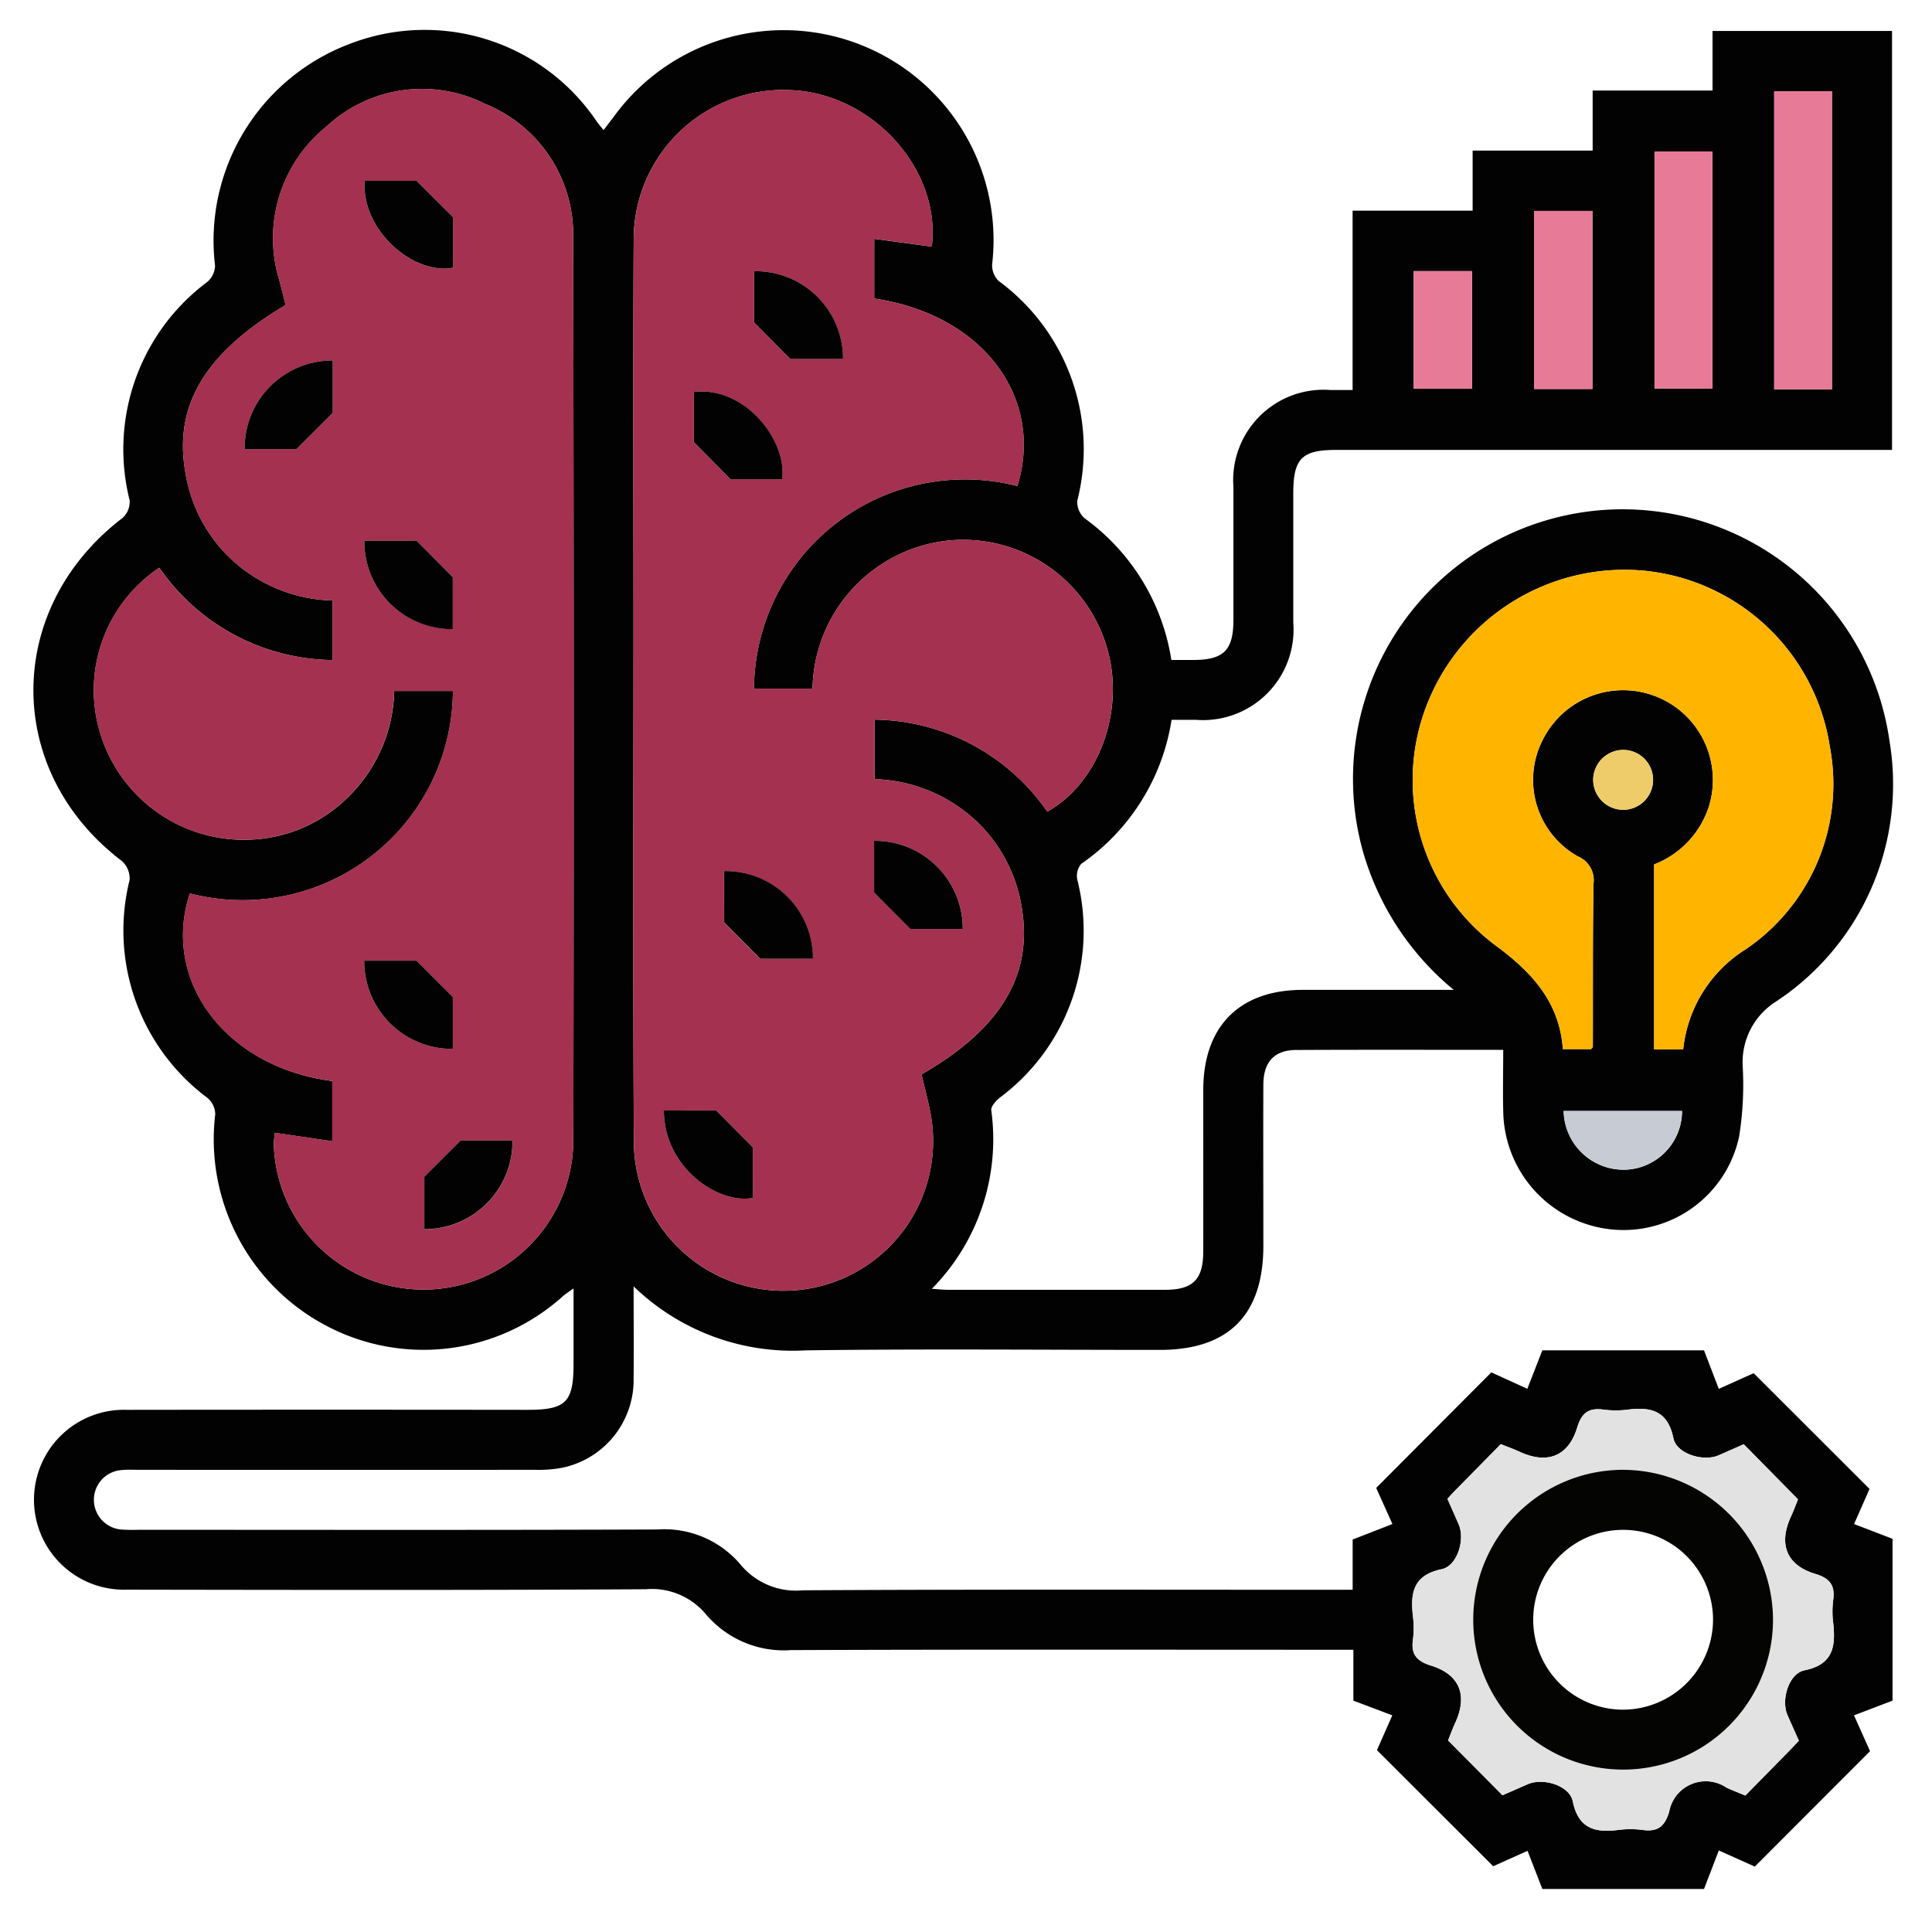 <svg id="Grupo_238302" data-name="Grupo 238302" xmlns="http://www.w3.org/2000/svg" xmlns:xlink="http://www.w3.org/1999/xlink" width="102" height="102" viewBox="0 0 102 102">
  <defs>
    <clipPath id="clip-path">
      <rect id="Rectángulo_295103" data-name="Rectángulo 295103" width="102" height="102" fill="none"/>
    </clipPath>
  </defs>
  <g id="Grupo_238301" data-name="Grupo 238301" clip-path="url(#clip-path)">
    <path id="Trazado_267673" data-name="Trazado 267673" d="M83.454,59.713c-3.757,0-7.351-.011-10.945.007-1.137.005-1.718.634-1.723,1.822-.012,2.837,0,5.675,0,8.512,0,3.649-1.83,5.495-5.447,5.5-6.234,0-12.469-.057-18.7.023a12.072,12.072,0,0,1-9.1-3.377c0,1.749.014,3.307,0,4.865a4.73,4.73,0,0,1-3.848,4.726,6.88,6.88,0,0,1-1.377.094q-10.439.008-20.879,0c-.3,0-.6-.017-.89.011a1.574,1.574,0,0,0-.043,3.142,8.061,8.061,0,0,0,.89.013c9.137,0,18.273.019,27.41-.016a5.261,5.261,0,0,1,4.38,1.851,3.792,3.792,0,0,0,3.285,1.36c9.3-.054,18.6-.028,27.9-.028H75.5V85.566l2.1-.819-.857-1.906,6.079-6.1,1.9.865.794-2.03H94.05l.781,2.035,1.841-.827,6.117,6.109-.815,1.855,2.03.779v8.544l-2.035.777.848,1.891-6.085,6.094-1.9-.851-.78,2.032H85.515L84.733,102l-1.813.815-6.137-6.129.811-1.839-2.055-.776V91.385H74.445c-9.532,0-19.065-.02-28.6.018a5.38,5.38,0,0,1-4.473-1.873,3.717,3.717,0,0,0-3.194-1.34c-9.137.053-18.273.037-27.41.022a4.749,4.749,0,1,1,0-9.494q10.588-.013,21.176,0c2.022,0,2.422-.4,2.423-2.423,0-1.281,0-2.562,0-3.989-.26.192-.434.3-.587.435a10.984,10.984,0,0,1-12.52,1.509A11.117,11.117,0,0,1,15.45,63.121a1.162,1.162,0,0,0-.392-.858,11.017,11.017,0,0,1-4.129-11.516,1.241,1.241,0,0,0-.412-1.008c-6.238-4.731-6.219-13.332.042-18.109a1.147,1.147,0,0,0,.372-.934,11.021,11.021,0,0,1,4.1-11.526,1.172,1.172,0,0,0,.41-.85A11.1,11.1,0,0,1,22.5,6.623a10.954,10.954,0,0,1,13.1,4.089c.093.129.2.249.352.443.219-.288.411-.537.6-.789a11.083,11.083,0,0,1,19.915,7.879,1.145,1.145,0,0,0,.345.875,11.019,11.019,0,0,1,4.15,11.6,1.156,1.156,0,0,0,.39.932,11.38,11.38,0,0,1,4.577,7.477c.366,0,.754,0,1.141,0,1.624,0,2.133-.505,2.135-2.115,0-2.342,0-4.685,0-7.027a4.773,4.773,0,0,1,5.135-5.11c.36,0,.719,0,1.158,0V15.408h6.336V12.237h6.337V9.066H94.5V5.921h9.477V28.04H74.627c-1.811,0-2.26.455-2.261,2.284,0,2.276,0,4.553,0,6.829a4.778,4.778,0,0,1-5.11,5.138c-.425,0-.85,0-1.316,0a11.361,11.361,0,0,1-4.766,7.6.986.986,0,0,0-.212.832,10.983,10.983,0,0,1-4.1,11.52c-.2.165-.467.463-.44.664a11.236,11.236,0,0,1-3.138,9.42c.341.023.584.053.828.054q5.739,0,11.478,0c1.483,0,2.02-.542,2.023-2.028.005-2.837,0-5.675,0-8.512,0-3.368,1.908-5.291,5.247-5.295q3.414,0,6.828,0h1.149a14.683,14.683,0,0,1-4.791-7.3,14.233,14.233,0,1,1,27.8-5.82,13.75,13.75,0,0,1-5.987,13.732,3.787,3.787,0,0,0-1.767,3.4,17.321,17.321,0,0,1-.189,3.738,6.241,6.241,0,0,1-6.709,4.9,6.364,6.364,0,0,1-5.738-6.043c-.037-1.112-.006-2.226-.006-3.438M18.589,64.088c-.016.228-.048.454-.044.679a7.908,7.908,0,0,0,15.81-.266q.04-23.8-.011-47.6A7.431,7.431,0,0,0,29.71,9.777a7.41,7.41,0,0,0-8.4,1.2,7.571,7.571,0,0,0-2.468,8.132c.112.436.222.873.325,1.28-4.255,2.533-5.9,5.294-5.3,8.789a8.012,8.012,0,0,0,2.221,4.43,8.158,8.158,0,0,0,5.559,2.382v3.144a11.268,11.268,0,0,1-9.15-4.874,7.78,7.78,0,0,0-3.062,8.918,7.922,7.922,0,0,0,7.976,5.431,7.689,7.689,0,0,0,4.678-1.893A8.1,8.1,0,0,0,24.9,40.766H28A11.106,11.106,0,0,1,14.11,51.456c-1.522,4.634,1.934,9.193,7.52,9.9v3.181l-3.041-.445m28.4-23.446H43.892A11.137,11.137,0,0,1,57.8,29.947c1.44-4.71-1.867-9.061-7.559-9.9V16.894c1.053.143,2.046.278,3.038.411.5-4.041-3.1-8.059-7.391-8.257a7.9,7.9,0,0,0-8.347,7.885c-.035,6.763-.01,13.526-.009,20.289,0,9.138-.034,18.276.019,27.414a7.9,7.9,0,1,0,15.642-1.673c-.131-.666-.308-1.323-.456-1.955,4.115-2.359,5.829-5.154,5.323-8.6A8.04,8.04,0,0,0,56,48.007a8.194,8.194,0,0,0-5.739-2.586V42.278a11.251,11.251,0,0,1,9.117,4.858c2.766-1.549,4.145-5.415,3.128-8.73a7.914,7.914,0,0,0-8.34-5.583,8.01,8.01,0,0,0-7.181,7.818M92.952,59.685a7.09,7.09,0,0,1,3.285-5.273A10.538,10.538,0,0,0,100.691,43.7,11,11,0,0,0,90.9,34.417a11.2,11.2,0,0,0-11.386,6.847,10.9,10.9,0,0,0,3.526,12.931c1.932,1.421,3.383,3,3.559,5.477h1.488c.055-.066.094-.091.094-.117.008-2.869-.011-5.739.034-8.607a1.355,1.355,0,0,0-.809-1.44,4.63,4.63,0,0,1-1.873-6.155,4.742,4.742,0,0,1,8.783,3.489,4.89,4.89,0,0,1-2.9,3.082v9.763ZM83.41,99.066c.44-.193.887-.39,1.335-.585.811-.352,2.2.064,2.374.9.3,1.455,1.178,1.669,2.406,1.516a5,5,0,0,1,1.283,0c.779.107,1.155-.163,1.4-.95a1.961,1.961,0,0,1,3.03-1.284c.317.148.645.271.994.417.825-.84,1.61-1.638,2.394-2.438.137-.14.27-.285.431-.456-.2-.454-.4-.9-.6-1.348-.35-.807.067-2.2.9-2.369,1.533-.314,1.647-1.283,1.511-2.513a4.757,4.757,0,0,1,0-1.185c.112-.78-.163-1.158-.951-1.395-1.522-.457-1.945-1.58-1.276-3.029.146-.317.265-.648.37-.905l-2.865-2.909c-.442.2-.887.4-1.336.589-.8.345-2.208-.083-2.375-.9-.3-1.456-1.177-1.669-2.405-1.516a4.983,4.983,0,0,1-1.283,0c-.779-.107-1.155.163-1.395.951-.463,1.524-1.582,1.944-3.029,1.278-.318-.146-.648-.264-1-.407-.844.858-1.652,1.68-2.46,2.5-.115.117-.223.24-.36.388.2.452.4.9.594,1.345.349.8-.07,2.2-.9,2.371-1.523.317-1.654,1.277-1.512,2.51a4.638,4.638,0,0,1,0,1.185c-.114.782.17,1.15.951,1.393,1.531.476,1.944,1.579,1.277,3.029-.146.317-.264.647-.375.922l2.87,2.893M100.806,9.1h-3.05V24.841h3.05Zm-6.313,3.182H91.437V24.794h3.056ZM88.16,15.422H85.079v9.4H88.16ZM78.725,24.81h3.08V18.6h-3.08ZM92.89,62.942H86.64a3.166,3.166,0,0,0,3.225,3.1,3.1,3.1,0,0,0,3.025-3.1M88.2,45.462a1.581,1.581,0,1,0,1.552-1.585A1.594,1.594,0,0,0,88.2,45.462" transform="translate(-4.087 -4.286)" fill="#020202"/>
    <path id="Trazado_267674" data-name="Trazado 267674" d="M27.5,72.788l3.041.445V70.053c-5.586-.7-9.042-5.262-7.52-9.9A11.105,11.105,0,0,0,36.911,49.467h-3.1A8.1,8.1,0,0,1,31,55.415a7.689,7.689,0,0,1-4.678,1.893,7.922,7.922,0,0,1-7.976-5.43,7.78,7.78,0,0,1,3.062-8.918,11.267,11.267,0,0,0,9.15,4.874V44.689A8.157,8.157,0,0,1,25,42.307a8.012,8.012,0,0,1-2.221-4.43c-.592-3.495,1.049-6.256,5.3-8.789-.1-.408-.213-.844-.325-1.28a7.571,7.571,0,0,1,2.468-8.132,7.409,7.409,0,0,1,8.4-1.2A7.431,7.431,0,0,1,43.26,25.6q.071,23.8.011,47.6a7.908,7.908,0,0,1-15.81.266c0-.225.028-.451.044-.679m7.907,5.1A4.643,4.643,0,0,0,40.064,73.2H37.327l-1.916,1.913Zm-.426-55.357H32.255c-.183,2.649,2.615,5,4.671,4.589V24.462l-1.94-1.935M25.919,36.7h2.732l1.918-1.912V32.019a4.633,4.633,0,0,0-4.65,4.681m6.318,4.834A4.634,4.634,0,0,0,36.907,46.2V43.45l-1.914-1.915Zm-.007,22.172a4.639,4.639,0,0,0,4.678,4.656V65.624L35,63.707Z" transform="translate(-13.003 -12.986)" fill="#a3314f"/>
    <path id="Trazado_267675" data-name="Trazado 267675" d="M135.365,49.492a8.01,8.01,0,0,1,7.18-7.818,7.914,7.914,0,0,1,8.34,5.583c1.017,3.315-.361,7.181-3.128,8.73a11.25,11.25,0,0,0-9.116-4.858v3.142a8.192,8.192,0,0,1,5.739,2.586,8.04,8.04,0,0,1,2.062,4.4c.506,3.443-1.208,6.239-5.323,8.6.149.631.326,1.288.457,1.954a7.9,7.9,0,1,1-15.642,1.673c-.053-9.138-.018-18.276-.019-27.414,0-6.763-.025-13.526.01-20.289a7.9,7.9,0,0,1,8.347-7.884c4.291.2,7.887,4.215,7.392,8.257l-3.038-.412V28.9c5.691.842,9,5.192,7.559,9.9a11.137,11.137,0,0,0-13.91,10.694Zm-1.177-17.407h2.781a4.614,4.614,0,0,0-4.686-4.631v2.711l1.9,1.92m-5.081,4.4,1.926,1.954h2.726c.28-2.063-1.98-4.923-4.652-4.608Zm9.513,23.781,1.912,1.918H143.3a4.635,4.635,0,0,0-4.68-4.653Zm-7.92,1.573,1.9,1.92h2.782a4.613,4.613,0,0,0-4.686-4.63Zm-3.178,9.927c0,2.974,2.824,4.958,4.7,4.614V73.713l-1.933-1.949Z" transform="translate(-92.468 -13.137)" fill="#a3314f"/>
    <path id="Trazado_267676" data-name="Trazado 267676" d="M296.177,139.157H294.64v-9.763a4.889,4.889,0,0,0,2.9-3.081,4.742,4.742,0,0,0-8.783-3.489,4.63,4.63,0,0,0,1.873,6.155,1.355,1.355,0,0,1,.809,1.441c-.044,2.868-.026,5.738-.034,8.607,0,.025-.04.051-.094.117h-1.488c-.177-2.476-1.628-4.055-3.56-5.476a10.9,10.9,0,0,1-3.526-12.931,11.2,11.2,0,0,1,11.386-6.847,11,11,0,0,1,9.793,9.282,10.539,10.539,0,0,1-4.454,10.713,7.09,7.09,0,0,0-3.286,5.274" transform="translate(-207.312 -83.758)" fill="#ffb500"/>
    <path id="Trazado_267677" data-name="Trazado 267677" d="M286.544,302.2l-2.87-2.893c.111-.274.229-.6.375-.922.667-1.45.254-2.553-1.277-3.029-.781-.243-1.065-.611-.951-1.393a4.636,4.636,0,0,0,0-1.185c-.142-1.234-.011-2.194,1.512-2.51.833-.173,1.252-1.567.9-2.371-.194-.448-.394-.893-.594-1.345.137-.148.245-.271.36-.388.807-.823,1.616-1.645,2.46-2.5.352.142.682.26,1,.407,1.447.666,2.565.246,3.029-1.278.239-.788.616-1.058,1.395-.951a4.988,4.988,0,0,0,1.283,0c1.228-.153,2.109.06,2.405,1.516.166.819,1.577,1.246,2.375.9.448-.194.894-.394,1.336-.589l2.865,2.909c-.1.258-.223.588-.37.905-.669,1.45-.246,2.573,1.276,3.029.788.236,1.062.615.951,1.395a4.762,4.762,0,0,0,0,1.185c.136,1.229.022,2.2-1.511,2.513-.837.171-1.254,1.562-.9,2.369.194.448.395.893.6,1.348-.161.17-.294.316-.431.456-.784.8-1.569,1.6-2.394,2.438-.349-.145-.677-.269-.994-.417a1.961,1.961,0,0,0-3.03,1.284c-.24.788-.616,1.058-1.4.951a4.983,4.983,0,0,0-1.283,0c-1.228.153-2.107-.06-2.406-1.516-.171-.834-1.562-1.251-2.373-.9-.448.195-.895.392-1.335.585m14.284-9.233a7.914,7.914,0,1,0-7.972,7.884,7.933,7.933,0,0,0,7.972-7.884" transform="translate(-207.221 -207.42)" fill="#e2e2e2"/>
    <path id="Trazado_267691" data-name="Trazado 267691" d="M0,0H3.05V15.742H0Z" transform="translate(93.668 4.813)" fill="#e77a97"/>
    <rect id="Rectángulo_295100" data-name="Rectángulo 295100" width="3.056" height="12.514" transform="translate(87.35 7.995)" fill="#e77a97"/>
    <rect id="Rectángulo_295101" data-name="Rectángulo 295101" width="3.081" height="9.399" transform="translate(80.991 11.136)" fill="#e77a97"/>
    <rect id="Rectángulo_295102" data-name="Rectángulo 295102" width="3.08" height="6.21" transform="translate(74.638 14.314)" fill="#e77a97"/>
    <path id="Trazado_267678" data-name="Trazado 267678" d="M318.329,222.2a3.1,3.1,0,0,1-3.025,3.1,3.166,3.166,0,0,1-3.225-3.1Z" transform="translate(-229.527 -163.548)" fill="#c7ccd4"/>
    <path id="Trazado_267679" data-name="Trazado 267679" d="M317.995,151.525a1.581,1.581,0,1,1,1.559,1.578,1.592,1.592,0,0,1-1.559-1.578" transform="translate(-233.882 -110.348)" fill="#efcc6a"/>
    <path id="Trazado_267680" data-name="Trazado 267680" d="M84.1,232.8v-2.768l1.916-1.913h2.737A4.643,4.643,0,0,1,84.1,232.8" transform="translate(-61.696 -167.905)" fill="#030202"/>
    <path id="Trazado_267681" data-name="Trazado 267681" d="M74.848,36.033l1.94,1.935v2.655c-2.055.411-4.853-1.94-4.671-4.59Z" transform="translate(-52.865 -26.492)" fill="#030202"/>
    <path id="Trazado_267682" data-name="Trazado 267682" d="M48.125,76.692a4.633,4.633,0,0,1,4.65-4.681V74.78l-1.918,1.912Z" transform="translate(-35.209 -52.979)" fill="#030202"/>
    <path id="Trazado_267683" data-name="Trazado 267683" d="M72.076,108.08h2.755L76.745,110v2.75a4.634,4.634,0,0,1-4.669-4.665" transform="translate(-52.841 -79.532)" fill="#030202"/>
    <path id="Trazado_267684" data-name="Trazado 267684" d="M72.049,192.124h2.765l1.913,1.917v2.739a4.639,4.639,0,0,1-4.678-4.656" transform="translate(-52.821 -141.404)" fill="#030202"/>
    <path id="Trazado_267685" data-name="Trazado 267685" d="M151.99,58.767l-1.9-1.92V54.136a4.614,4.614,0,0,1,4.686,4.631Z" transform="translate(-110.27 -39.818)" fill="#030202"/>
    <path id="Trazado_267686" data-name="Trazado 267686" d="M138.045,80.893V78.239c2.671-.315,4.932,2.545,4.652,4.608h-2.726l-1.926-1.954" transform="translate(-101.406 -57.546)" fill="#030202"/>
    <path id="Trazado_267687" data-name="Trazado 267687" d="M174.1,170.875V168.14a4.634,4.634,0,0,1,4.68,4.653h-2.768l-1.912-1.918" transform="translate(-127.952 -123.747)" fill="#030202"/>
    <path id="Trazado_267688" data-name="Trazado 267688" d="M144.084,176.9v-2.71a4.613,4.613,0,0,1,4.686,4.63h-2.782l-1.9-1.92" transform="translate(-105.852 -128.201)" fill="#030202"/>
    <path id="Trazado_267689" data-name="Trazado 267689" d="M132.039,222.1H134.8l1.933,1.949v2.666c-1.872.344-4.7-1.641-4.7-4.614" transform="translate(-96.985 -163.47)" fill="#030202"/>
    <path id="Trazado_267690" data-name="Trazado 267690" d="M309.815,301.956a7.914,7.914,0,1,1-7.905-7.948,7.941,7.941,0,0,1,7.905,7.948m-3.167-.06a4.747,4.747,0,1,0-4.77,4.775,4.765,4.765,0,0,0,4.77-4.775" transform="translate(-216.208 -216.409)" fill="#040403"/>
  </g>
</svg>
